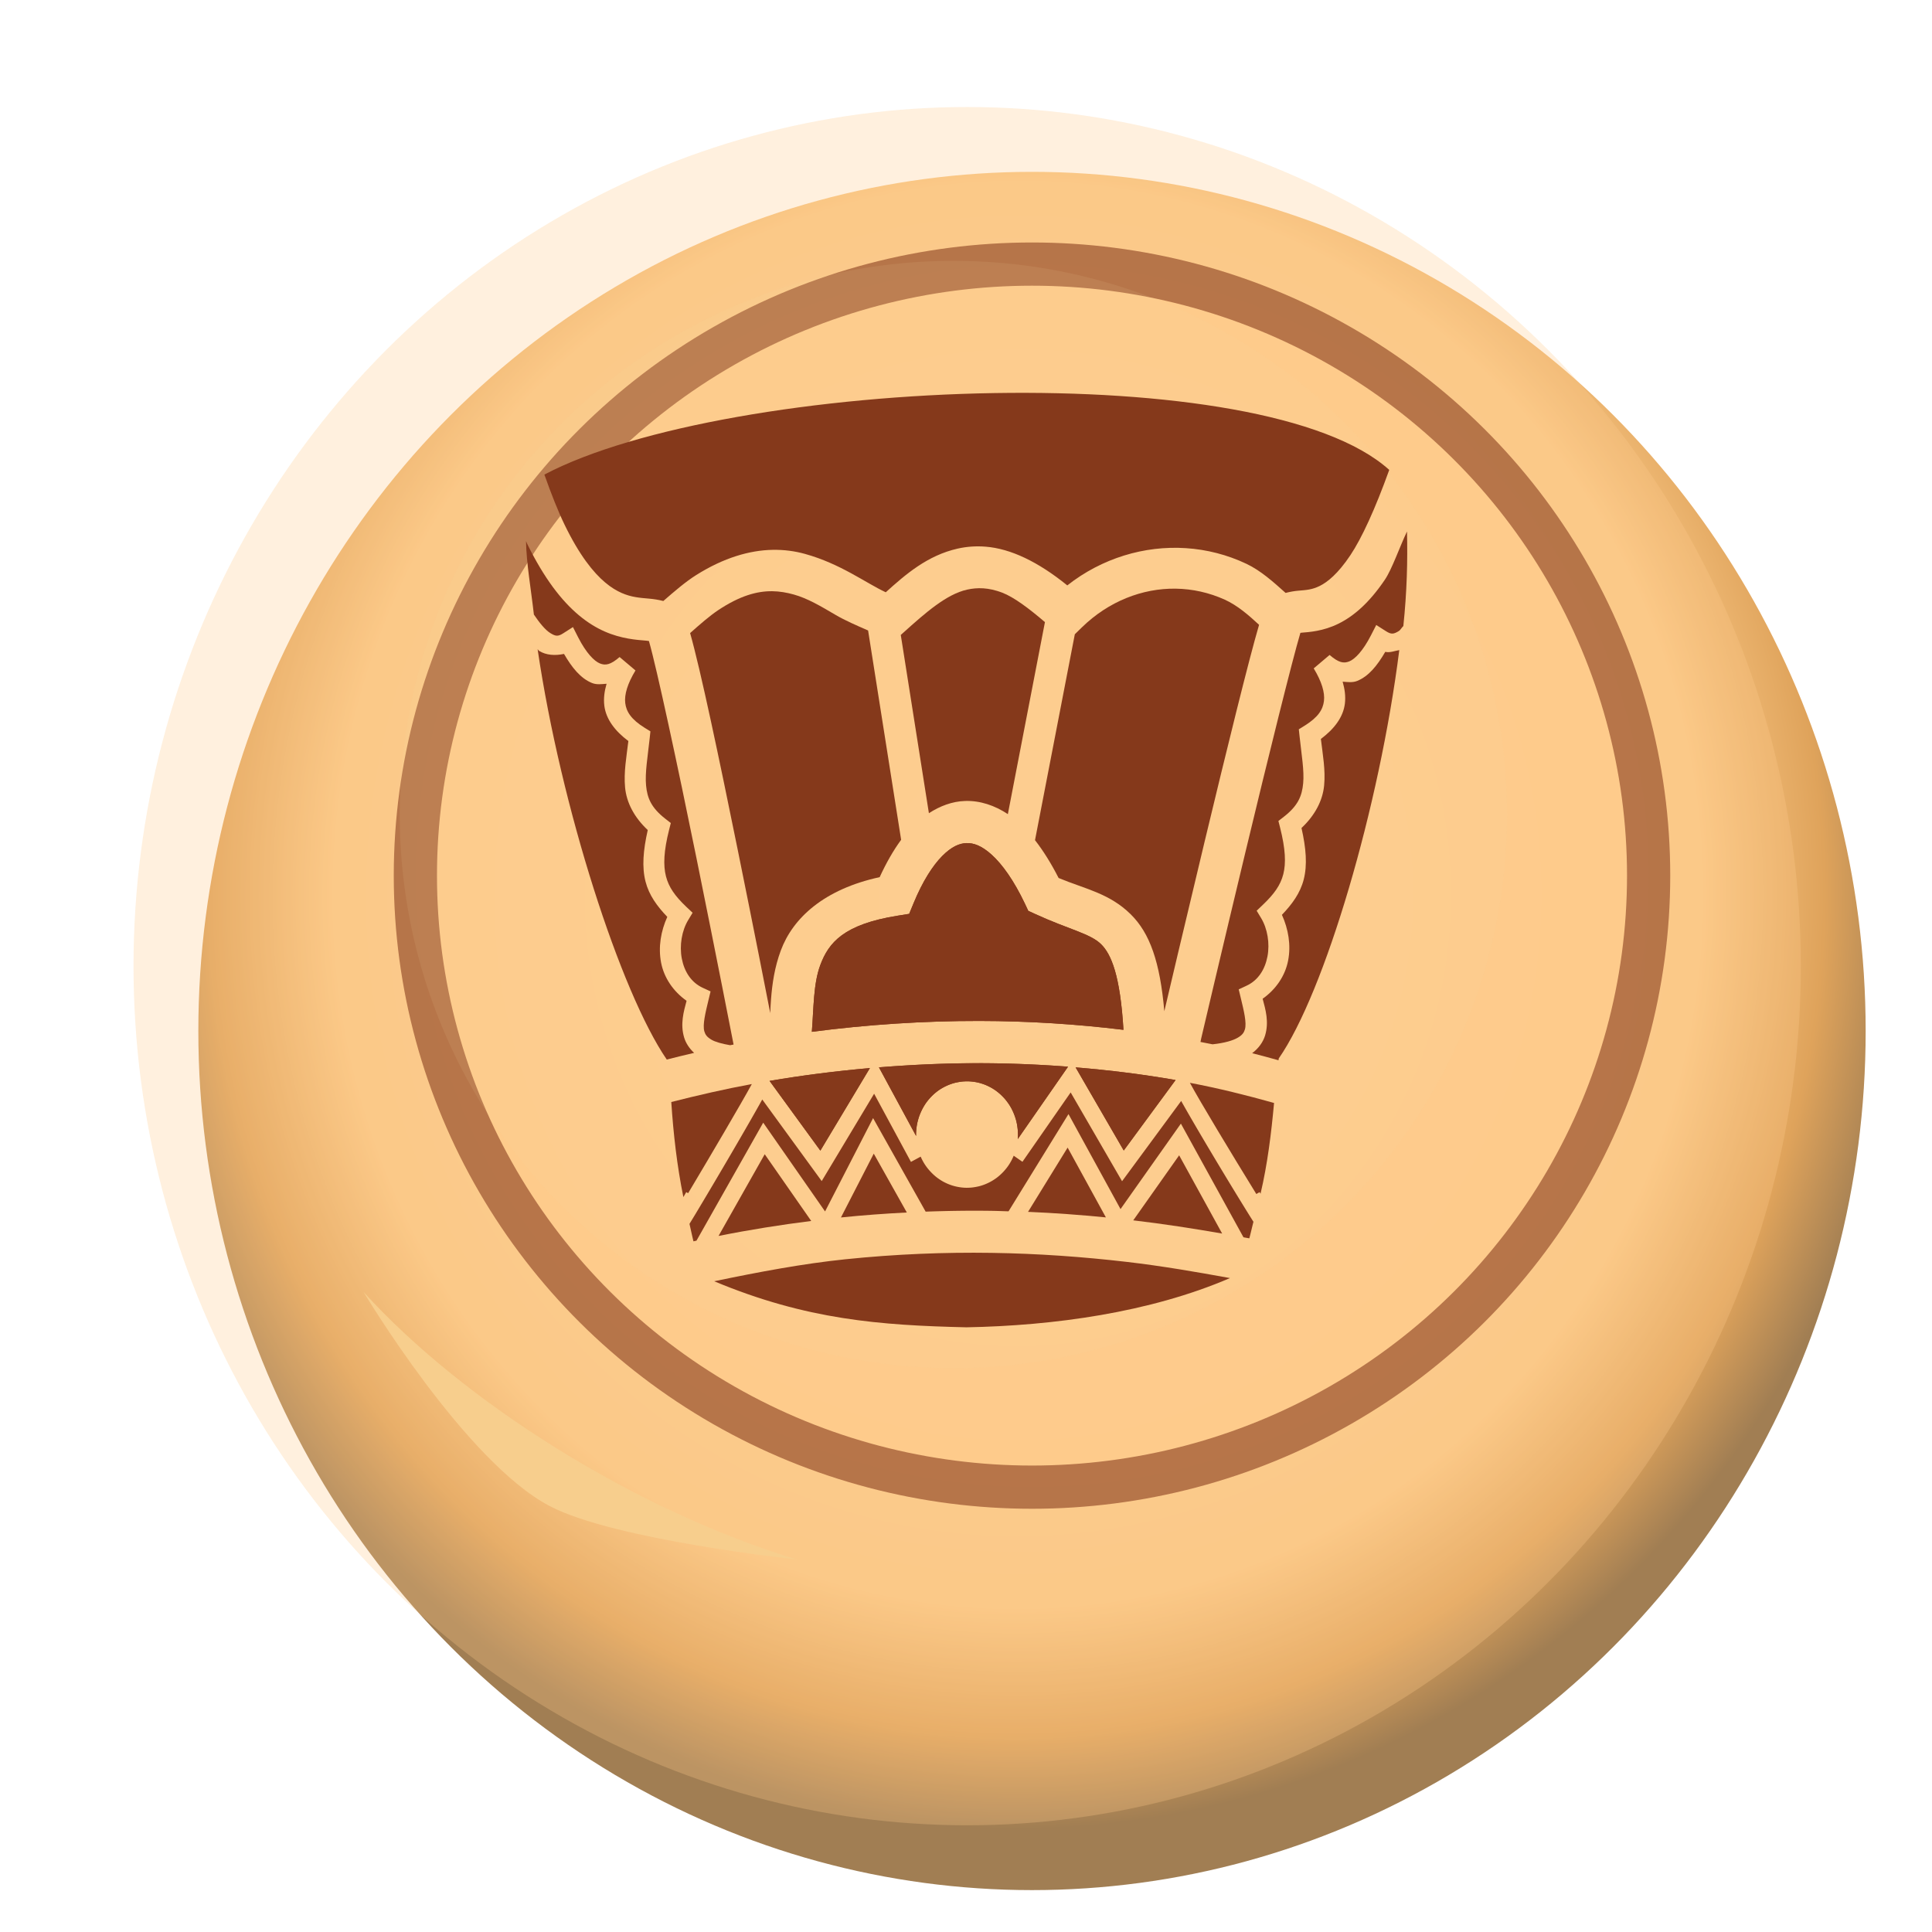<?xml version="1.0" encoding="UTF-8" standalone="no"?>
<svg
   width="92"
   height="92"
   id="svg2"
   version="1.1"
   inkscape:version="1.2 (dc2aedaf03, 2022-05-15)"
   sodipodi:docname="red_king.svg"
   inkscape:export-filename="D:\Pictures\Chess Variants\Xiangqi\pieces\Internationalized\Wood\Red Cannon.png"
   inkscape:export-xdpi="365.15302"
   inkscape:export-ydpi="365.15302"
   xml:space="preserve"
   xmlns:inkscape="http://www.inkscape.org/namespaces/inkscape"
   xmlns:sodipodi="http://sodipodi.sourceforge.net/DTD/sodipodi-0.dtd"
   xmlns:xlink="http://www.w3.org/1999/xlink"
   xmlns="http://www.w3.org/2000/svg"
   xmlns:svg="http://www.w3.org/2000/svg"
   xmlns:rdf="http://www.w3.org/1999/02/22-rdf-syntax-ns#"
   xmlns:cc="http://creativecommons.org/ns#"
   xmlns:dc="http://purl.org/dc/elements/1.1/"><defs
     id="defs10"><radialGradient
       inkscape:collect="always"
       xlink:href="#linearGradient22489"
       id="radialGradient22491"
       cx="-638.68"
       cy="63.567"
       fx="-638.68"
       fy="63.567"
       r="57.869"
       gradientTransform="matrix(1.075,0.024,-0.025,1.12,875.452,-171.127)"
       gradientUnits="userSpaceOnUse" /><linearGradient
       inkscape:collect="always"
       id="linearGradient22489"><stop
         style="stop-color:#f8d7a6;stop-opacity:1"
         offset="0"
         id="stop22485" /><stop
         style="stop-color:#fac886;stop-opacity:1"
         offset="0.763"
         id="stop40210" /><stop
         style="stop-color:#dfa35b;stop-opacity:1"
         offset="0.9"
         id="stop26749" /><stop
         style="stop-color:#a17e53;stop-opacity:1"
         offset="1"
         id="stop22487" /></linearGradient><filter
       inkscape:label="Tiger Fur"
       inkscape:menu="Overlays"
       inkscape:menu-tooltip="Tiger fur pattern with folds and bevel around the edges"
       height="1.402"
       y="-0.201"
       width="1.415"
       x="-0.207"
       style="color-interpolation-filters:sRGB"
       id="filter77257"><feTurbulence
         type="turbulence"
         result="result0"
         seed="57"
         numOctaves="2"
         baseFrequency="0.1 0.015"
         id="feTurbulence77241" /><feComposite
         result="result1"
         operator="over"
         in2="result0"
         in="result0"
         id="feComposite77243" /><feComposite
         result="fbSourceGraphic"
         in="SourceGraphic"
         operator="arithmetic"
         in2="result1"
         k1="1"
         id="feComposite77245"
         k2="0"
         k3="0"
         k4="0" /><feGaussianBlur
         stdDeviation="10"
         result="result8"
         in="fbSourceGraphic"
         id="feGaussianBlur77247" /><feComposite
         in2="result8"
         result="result6"
         operator="xor"
         in="result8"
         id="feComposite77249" /><feDisplacementMap
         xChannelSelector="A"
         yChannelSelector="A"
         scale="100"
         result="result4"
         in="result1"
         in2="result6"
         id="feDisplacementMap77251" /><feComposite
         in2="result4"
         result="result2"
         operator="arithmetic"
         k1="1"
         in="SourceGraphic"
         id="feComposite77253"
         k2="0"
         k3="0"
         k4="0" /><feComposite
         operator="out"
         in="SourceGraphic"
         in2="result2"
         id="feComposite77255" /></filter><filter
       inkscape:collect="always"
       style="color-interpolation-filters:sRGB"
       id="filter82197"
       x="-0.102"
       y="-0.165"
       width="1.203"
       height="1.329"><feGaussianBlur
         inkscape:collect="always"
         stdDeviation="1.273"
         id="feGaussianBlur82199" /></filter><filter
       inkscape:collect="always"
       style="color-interpolation-filters:sRGB"
       id="filter87124"
       x="-0.106"
       y="-0.106"
       width="1.211"
       height="1.211"><feGaussianBlur
         inkscape:collect="always"
         stdDeviation="3.048"
         id="feGaussianBlur87126" /></filter><filter
       style="color-interpolation-filters:sRGB;"
       inkscape:label="Drop Shadow"
       id="filter156792"
       x="-0.031"
       y="-0.03"
       width="1.101"
       height="1.098"><feFlood
         flood-opacity="0.498"
         flood-color="rgb(0,0,0)"
         result="flood"
         id="feFlood156782" /><feComposite
         in="flood"
         in2="SourceGraphic"
         operator="in"
         result="composite1"
         id="feComposite156784" /><feGaussianBlur
         in="composite1"
         stdDeviation="1.5"
         result="blur"
         id="feGaussianBlur156786" /><feOffset
         dx="4.5"
         dy="4.5"
         result="offset"
         id="feOffset156788" /><feComposite
         in="SourceGraphic"
         in2="offset"
         operator="over"
         result="composite2"
         id="feComposite156790" /></filter><filter
       inkscape:collect="always"
       style="color-interpolation-filters:sRGB"
       id="filter72262"
       x="-0.011"
       y="-0.011"
       width="1.023"
       height="1.021"><feGaussianBlur
         inkscape:collect="always"
         stdDeviation="0.299"
         id="feGaussianBlur72264" /></filter></defs><sodipodi:namedview
     pagecolor="#ffffff"
     bordercolor="#666666"
     borderopacity="1"
     objecttolerance="10"
     gridtolerance="10"
     guidetolerance="10"
     inkscape:pageopacity="0"
     inkscape:pageshadow="2"
     inkscape:window-width="3840"
     inkscape:window-height="2050"
     id="namedview8"
     showgrid="false"
     inkscape:zoom="11.313708"
     inkscape:cx="116.58423"
     inkscape:cy="17.324116"
     inkscape:window-x="3828"
     inkscape:window-y="-12"
     inkscape:window-maximized="1"
     inkscape:current-layer="layer2"
     fit-margin-top="0"
     fit-margin-left="0"
     fit-margin-right="0"
     fit-margin-bottom="0"
     inkscape:pagecheckerboard="false"
     showguides="false"
     inkscape:showpageshadow="2"
     inkscape:deskcolor="#d1d1d1" /><g
     inkscape:groupmode="layer"
     id="layer1"
     inkscape:label="Background"
     style="display:inline" /><g
     inkscape:groupmode="layer"
     id="layer2"
     inkscape:label="Symbol"
     style="display:inline"><g
       id="g156600"
       transform="matrix(0.686,0,0,0.686,-231.774,9.23)"><g
         id="g38345"
         transform="translate(216.733,159.424)"
         style="display:inline;filter:url(#filter156792)"><ellipse
           style="opacity:1;fill:url(#radialGradient22491);fill-opacity:1;stroke:none;stroke-width:1.944;stroke-linecap:round;stroke-linejoin:round;paint-order:stroke fill markers"
           id="path1193"
           cx="188.267"
           cy="-105.813"
           rx="57.869"
           ry="59.637" /><ellipse
           style="opacity:0.826;fill:#fecb8b;fill-opacity:1;stroke:#85391b;stroke-width:3;stroke-linecap:round;stroke-linejoin:round;stroke-dasharray:none;stroke-opacity:1;paint-order:markers fill stroke"
           id="path1750"
           cx="188.267"
           cy="-116.597"
           rx="42.804"
           ry="42.45" /></g><g
         id="g55586"
         transform="translate(56.927,154.474)"
         style="display:inline;opacity:0.288;mix-blend-mode:multiply;filter:url(#filter77257)"><ellipse
           style="opacity:1;fill:#fecb8b;fill-opacity:1;stroke:none;stroke-width:1.944;stroke-linecap:round;stroke-linejoin:round;paint-order:stroke fill markers"
           id="ellipse55582"
           cx="348.073"
           cy="-100.863"
           rx="57.869"
           ry="59.637" /></g><path
         style="display:inline;mix-blend-mode:normal;fill:#f7ce8d;fill-opacity:1;stroke:none;stroke-width:1px;stroke-linecap:butt;stroke-linejoin:miter;stroke-opacity:1;filter:url(#filter82197)"
         d="m 363.102,76.233 c 0,0 7.025,11.75 12.905,14.849 4.488,2.366 17.147,3.712 17.147,3.712 -11.2,-3.414 -23.095,-10.905 -30.052,-18.562 z"
         id="path78765"
         sodipodi:nodetypes="cscc" /><circle
         style="display:inline;opacity:0.322;mix-blend-mode:normal;fill:#efd49c;fill-opacity:1;stroke:none;stroke-width:3;stroke-linecap:round;stroke-linejoin:round;stroke-dasharray:none;stroke-opacity:1;paint-order:markers fill stroke;filter:url(#filter87124)"
         id="path84638"
         cx="-402.375"
         cy="-180.875"
         r="34.625"
         transform="matrix(1.11,0,0,1.11,850.681,243.857)" /></g><g
       transform="matrix(0.66,0,0,0.66,84.204,2.966)"
       id="g72336"
       style="display:inline;fill:#85391b;fill-opacity:1;filter:url(#filter72262)"><path
         transform="matrix(1.17,0,0,1.17,-111.086,3.827)"
         d="m 58.615,64.133 -2.83,4.01 c 1.886,0.221 3.702,0.506 5.482,0.814 z"
         style="display:inline;fill:#85391b;fill-opacity:1;stroke:none;stroke-width:1.498;stroke-linecap:butt;stroke-linejoin:miter;stroke-miterlimit:4;stroke-dasharray:none;stroke-opacity:1"
         id="path72288" /><path
         transform="matrix(1.17,0,0,1.17,-111.086,3.827)"
         d="m 33.059,64.066 -2.848,5.039 c 1.95,-0.389 3.852,-0.689 5.715,-0.924 z"
         style="display:inline;fill:#85391b;fill-opacity:1;stroke:none;stroke-width:1.498;stroke-linecap:butt;stroke-linejoin:miter;stroke-miterlimit:4;stroke-dasharray:none;stroke-opacity:1"
         id="path72290" /><path
         transform="matrix(1.17,0,0,1.17,-111.086,3.827)"
         d="m 39.783,64.029 -2.023,3.936 c 1.379,-0.142 2.73,-0.239 4.062,-0.307 z"
         style="display:inline;fill:#85391b;fill-opacity:1;stroke:none;stroke-width:1.498;stroke-linecap:butt;stroke-linejoin:miter;stroke-miterlimit:4;stroke-dasharray:none;stroke-opacity:1"
         id="path72292" /><path
         transform="matrix(1.17,0,0,1.17,-111.086,3.827)"
         d="m 51.738,63.656 -2.441,3.963 c 1.639,0.069 3.236,0.188 4.801,0.342 z"
         style="display:inline;fill:#85391b;fill-opacity:1;stroke:none;stroke-width:1.498;stroke-linecap:butt;stroke-linejoin:miter;stroke-miterlimit:4;stroke-dasharray:none;stroke-opacity:1"
         id="path72294" /><path
         transform="matrix(1.17,0,0,1.17,-111.086,3.827)"
         d="m 39.545,58.752 c -2.066,0.181 -4.132,0.442 -6.188,0.791 l 3.133,4.301 z"
         style="display:inline;fill:#85391b;fill-opacity:1;stroke:none;stroke-width:1.498;stroke-linecap:butt;stroke-linejoin:miter;stroke-miterlimit:4;stroke-dasharray:none;stroke-opacity:1"
         id="path72296" /><path
         transform="matrix(1.17,0,0,1.17,-111.086,3.827)"
         d="m 39.545,58.752 -3.055,5.092 -3.133,-4.301 c 2.056,-0.349 4.121,-0.61 6.188,-0.791 z"
         style="display:inline;fill:#85391b;fill-opacity:1;stroke:none;stroke-width:1.498;stroke-linecap:butt;stroke-linejoin:miter;stroke-miterlimit:4;stroke-dasharray:none;stroke-opacity:1"
         id="path72298" /><path
         transform="matrix(1.17,0,0,1.17,-111.086,3.827)"
         d="m 52.23,58.709 2.969,5.127 3.197,-4.346 c -2.018,-0.354 -4.079,-0.608 -6.166,-0.781 z"
         style="display:inline;fill:#85391b;fill-opacity:1;stroke:none;stroke-width:1.498;stroke-linecap:butt;stroke-linejoin:miter;stroke-miterlimit:4;stroke-dasharray:none;stroke-opacity:1"
         id="path72300" /><path
         transform="matrix(1.17,0,0,1.17,-111.086,3.827)"
         d="m 52.23,58.709 c 2.087,0.173 4.148,0.427 6.166,0.781 l -3.197,4.346 z"
         style="display:inline;fill:#85391b;fill-opacity:1;stroke:none;stroke-width:1.498;stroke-linecap:butt;stroke-linejoin:miter;stroke-miterlimit:4;stroke-dasharray:none;stroke-opacity:1"
         id="path72302" /><path
         transform="matrix(1.17,0,0,1.17,-111.086,3.827)"
         d="m 46.293,58.451 c -2.053,-0.003 -4.121,0.09 -6.189,0.256 l 2.291,4.232 a 3.141,3.284 0 0 1 -0.002,-0.088 3.141,3.284 0 0 1 0,-0.074 3.141,3.284 0 0 1 0.008,-0.154 3.141,3.284 0 0 1 0.014,-0.152 3.141,3.284 0 0 1 0.02,-0.152 3.141,3.284 0 0 1 0.027,-0.152 3.141,3.284 0 0 1 0.035,-0.148 3.141,3.284 0 0 1 0.041,-0.148 3.141,3.284 0 0 1 0.047,-0.146 3.141,3.284 0 0 1 0.055,-0.143 3.141,3.284 0 0 1 0.061,-0.141 3.141,3.284 0 0 1 0.066,-0.139 3.141,3.284 0 0 1 0.072,-0.133 3.141,3.284 0 0 1 0.078,-0.131 A 3.141,3.284 0 0 1 43,60.91 a 3.141,3.284 0 0 1 0.09,-0.121 3.141,3.284 0 0 1 0.096,-0.117 3.141,3.284 0 0 1 0.1,-0.113 3.141,3.284 0 0 1 0.105,-0.107 3.141,3.284 0 0 1 0.111,-0.104 3.141,3.284 0 0 1 0.113,-0.096 3.141,3.284 0 0 1 0.119,-0.092 3.141,3.284 0 0 1 0.123,-0.086 3.141,3.284 0 0 1 0.127,-0.078 3.141,3.284 0 0 1 0.129,-0.072 3.141,3.284 0 0 1 0.133,-0.066 3.141,3.284 0 0 1 0.137,-0.061 3.141,3.284 0 0 1 0.137,-0.053 3.141,3.284 0 0 1 0.141,-0.047 3.141,3.284 0 0 1 0.143,-0.039 3.141,3.284 0 0 1 0.145,-0.031 3.141,3.284 0 0 1 0.145,-0.025 3.141,3.284 0 0 1 0.146,-0.02 3.141,3.284 0 0 1 0.148,-0.01 3.141,3.284 0 0 1 0.146,-0.004 3.141,3.284 0 0 1 0.07,0 3.141,3.284 0 0 1 0.148,0.008 3.141,3.284 0 0 1 0.146,0.014 3.141,3.284 0 0 1 0.145,0.021 3.141,3.284 0 0 1 0.146,0.029 3.141,3.284 0 0 1 0.143,0.035 3.141,3.284 0 0 1 0.141,0.043 3.141,3.284 0 0 1 0.141,0.049 3.141,3.284 0 0 1 0.137,0.057 3.141,3.284 0 0 1 0.135,0.064 3.141,3.284 0 0 1 0.131,0.068 3.141,3.284 0 0 1 0.129,0.076 3.141,3.284 0 0 1 0.125,0.082 3.141,3.284 0 0 1 0.119,0.088 3.141,3.284 0 0 1 0.117,0.094 3.141,3.284 0 0 1 0.113,0.1 3.141,3.284 0 0 1 0.107,0.105 3.141,3.284 0 0 1 0.104,0.109 3.141,3.284 0 0 1 0.098,0.115 3.141,3.284 0 0 1 0.092,0.121 3.141,3.284 0 0 1 0.088,0.123 3.141,3.284 0 0 1 0.082,0.129 3.141,3.284 0 0 1 0.076,0.131 3.141,3.284 0 0 1 0.068,0.137 3.141,3.284 0 0 1 0.064,0.139 3.141,3.284 0 0 1 0.057,0.143 3.141,3.284 0 0 1 0.051,0.145 3.141,3.284 0 0 1 0.045,0.146 3.141,3.284 0 0 1 0.037,0.148 3.141,3.284 0 0 1 0.031,0.15 3.141,3.284 0 0 1 0.023,0.152 3.141,3.284 0 0 1 0.018,0.152 3.141,3.284 0 0 1 0.01,0.154 3.141,3.284 0 0 1 0.004,0.154 3.141,3.284 0 0 1 -0.002,0.127 3.141,3.284 0 0 1 -0.01,0.154 l 3.102,-4.465 C 49.956,58.53 48.132,58.454 46.293,58.451 Z"
         style="display:inline;fill:#85391b;fill-opacity:1;stroke:none;stroke-width:1.498;stroke-linecap:butt;stroke-linejoin:miter;stroke-miterlimit:4;stroke-dasharray:none;stroke-opacity:1"
         id="path72304" /><path
         transform="matrix(1.17,0,0,1.17,-111.086,3.827)"
         d="m 46.293,58.451 c 1.839,0.002 3.663,0.079 5.471,0.217 l -3.102,4.465 a 3.141,3.284 0 0 0 0.01,-0.154 3.141,3.284 0 0 0 0.002,-0.127 3.141,3.284 0 0 0 -0.004,-0.154 3.141,3.284 0 0 0 -0.01,-0.154 3.141,3.284 0 0 0 -0.018,-0.152 3.141,3.284 0 0 0 -0.023,-0.152 3.141,3.284 0 0 0 -0.031,-0.15 3.141,3.284 0 0 0 -0.037,-0.148 3.141,3.284 0 0 0 -0.045,-0.146 3.141,3.284 0 0 0 -0.051,-0.145 3.141,3.284 0 0 0 -0.057,-0.143 3.141,3.284 0 0 0 -0.064,-0.139 3.141,3.284 0 0 0 -0.068,-0.137 3.141,3.284 0 0 0 -0.076,-0.131 3.141,3.284 0 0 0 -0.082,-0.129 3.141,3.284 0 0 0 -0.088,-0.123 3.141,3.284 0 0 0 -0.092,-0.121 3.141,3.284 0 0 0 -0.098,-0.115 3.141,3.284 0 0 0 -0.104,-0.109 3.141,3.284 0 0 0 -0.107,-0.105 3.141,3.284 0 0 0 -0.113,-0.1 3.141,3.284 0 0 0 -0.117,-0.094 3.141,3.284 0 0 0 -0.119,-0.088 3.141,3.284 0 0 0 -0.125,-0.082 3.141,3.284 0 0 0 -0.129,-0.076 3.141,3.284 0 0 0 -0.131,-0.068 3.141,3.284 0 0 0 -0.135,-0.064 3.141,3.284 0 0 0 -0.137,-0.057 3.141,3.284 0 0 0 -0.141,-0.049 3.141,3.284 0 0 0 -0.141,-0.043 3.141,3.284 0 0 0 -0.143,-0.035 3.141,3.284 0 0 0 -0.146,-0.029 3.141,3.284 0 0 0 -0.145,-0.021 3.141,3.284 0 0 0 -0.146,-0.014 3.141,3.284 0 0 0 -0.148,-0.008 3.141,3.284 0 0 0 -0.07,0 3.141,3.284 0 0 0 -0.146,0.004 3.141,3.284 0 0 0 -0.148,0.01 3.141,3.284 0 0 0 -0.146,0.02 3.141,3.284 0 0 0 -0.145,0.025 3.141,3.284 0 0 0 -0.145,0.031 3.141,3.284 0 0 0 -0.143,0.039 3.141,3.284 0 0 0 -0.141,0.047 3.141,3.284 0 0 0 -0.137,0.053 3.141,3.284 0 0 0 -0.137,0.061 3.141,3.284 0 0 0 -0.133,0.066 3.141,3.284 0 0 0 -0.129,0.072 3.141,3.284 0 0 0 -0.127,0.078 3.141,3.284 0 0 0 -0.123,0.086 3.141,3.284 0 0 0 -0.119,0.092 3.141,3.284 0 0 0 -0.113,0.096 3.141,3.284 0 0 0 -0.111,0.104 3.141,3.284 0 0 0 -0.105,0.107 3.141,3.284 0 0 0 -0.1,0.113 3.141,3.284 0 0 0 -0.096,0.117 3.141,3.284 0 0 0 -0.09,0.121 3.141,3.284 0 0 0 -0.084,0.127 3.141,3.284 0 0 0 -0.078,0.131 3.141,3.284 0 0 0 -0.072,0.133 3.141,3.284 0 0 0 -0.066,0.139 3.141,3.284 0 0 0 -0.061,0.141 3.141,3.284 0 0 0 -0.055,0.143 3.141,3.284 0 0 0 -0.047,0.146 3.141,3.284 0 0 0 -0.041,0.148 3.141,3.284 0 0 0 -0.035,0.148 3.141,3.284 0 0 0 -0.027,0.152 3.141,3.284 0 0 0 -0.02,0.152 3.141,3.284 0 0 0 -0.014,0.152 3.141,3.284 0 0 0 -0.008,0.154 3.141,3.284 0 0 0 0,0.074 3.141,3.284 0 0 0 0.002,0.088 l -2.291,-4.232 c 2.069,-0.166 4.136,-0.258 6.189,-0.256 z"
         style="display:inline;fill:#85391b;fill-opacity:1;stroke:none;stroke-width:1.498;stroke-linecap:butt;stroke-linejoin:miter;stroke-miterlimit:4;stroke-dasharray:none;stroke-opacity:1"
         id="path72306" /><path
         transform="matrix(1.17,0,0,1.17,-111.086,3.827)"
         d="m 45.5,44.879 c -0.428,0.013 -0.913,0.209 -1.496,0.797 -0.583,0.588 -1.209,1.559 -1.76,2.895 L 41.967,49.242 41.25,49.357 c -1.659,0.266 -2.721,0.68 -3.434,1.201 -0.712,0.521 -1.074,1.151 -1.332,1.846 -0.427,1.151 -0.402,2.622 -0.52,4.113 3.444,-0.45 6.904,-0.674 10.33,-0.67 3,0.004 5.971,0.192 8.887,0.547 -0.101,-1.679 -0.289,-2.846 -0.531,-3.67 -0.242,-0.824 -0.537,-1.304 -0.848,-1.609 -0.674,-0.663 -2,-0.913 -4.061,-1.861 L 49.312,49.057 49.111,48.629 C 48.429,47.185 47.706,46.186 47.066,45.605 46.427,45.024 45.928,44.865 45.5,44.879 Z"
         style="display:inline;fill:#85391b;fill-opacity:1;stroke:none;stroke-width:1.498;stroke-linecap:butt;stroke-linejoin:miter;stroke-miterlimit:4;stroke-dasharray:none;stroke-opacity:1"
         id="path72308" /><path
         transform="matrix(1.17,0,0,1.17,-111.086,3.827)"
         d="m 45.5,44.879 c 0.428,-0.013 0.927,0.146 1.566,0.727 0.639,0.581 1.362,1.58 2.045,3.023 l 0.201,0.428 0.43,0.197 c 2.06,0.948 3.387,1.198 4.061,1.861 0.31,0.306 0.606,0.786 0.848,1.609 0.242,0.824 0.431,1.991 0.531,3.67 -2.916,-0.355 -5.887,-0.543 -8.887,-0.547 -3.426,-0.004 -6.886,0.22 -10.33,0.67 0.118,-1.491 0.092,-2.962 0.52,-4.113 0.258,-0.695 0.62,-1.324 1.332,-1.846 0.712,-0.521 1.774,-0.935 3.434,-1.201 l 0.717,-0.115 0.277,-0.672 C 42.795,47.234 43.421,46.264 44.004,45.676 44.587,45.088 45.072,44.892 45.5,44.879 Z"
         style="display:inline;fill:#85391b;fill-opacity:1;stroke:none;stroke-width:1.498;stroke-linecap:butt;stroke-linejoin:miter;stroke-miterlimit:4;stroke-dasharray:none;stroke-opacity:1"
         id="path72310" /><path
         transform="matrix(1.17,0,0,1.17,-111.086,3.827)"
         d="m 52.182,32 -2.455,12.699 c 0.517,0.664 1,1.44 1.455,2.332 0.801,0.335 1.583,0.569 2.328,0.881 0.745,0.312 1.455,0.703 2.115,1.354 0.594,0.584 1.046,1.321 1.383,2.291 0.337,0.97 0.56,2.174 0.693,3.691 0.212,-0.901 1.184,-5.044 2.486,-10.465 1.361,-5.666 2.716,-11.183 3.357,-13.365 -0.664,-0.615 -1.347,-1.202 -2.111,-1.549 -0.968,-0.439 -1.995,-0.664 -3.025,-0.68 -1.031,-0.016 -2.064,0.18 -3.047,0.578 -0.983,0.398 -1.915,1.001 -2.74,1.805 z"
         style="display:inline;fill:#85391b;fill-opacity:1;stroke:none;stroke-width:1.498;stroke-linecap:butt;stroke-linejoin:miter;stroke-miterlimit:4;stroke-dasharray:none;stroke-opacity:1"
         id="path72312" /><path
         transform="matrix(1.17,0,0,1.17,-111.086,3.827)"
         d="m 41.449,32.043 1.734,10.992 c 0.686,-0.442 1.436,-0.729 2.234,-0.754 0.919,-0.029 1.82,0.272 2.635,0.811 l 2.287,-11.84 C 49.345,30.401 48.431,29.717 47.713,29.439 46.86,29.11 46.163,29.109 45.533,29.25 c -0.63,0.141 -1.264,0.491 -1.918,0.965 -0.654,0.474 -1.325,1.071 -2.031,1.707 z"
         style="display:inline;fill:#85391b;fill-opacity:1;stroke:none;stroke-width:1.498;stroke-linecap:butt;stroke-linejoin:miter;stroke-miterlimit:4;stroke-dasharray:none;stroke-opacity:1"
         id="path72314" /><path
         transform="matrix(1.17,0,0,1.17,-111.086,3.827)"
         d="m 33.4,55.373 c 0.012,-0.309 0.023,-0.538 0.049,-0.877 0.07,-0.933 0.219,-1.963 0.602,-2.994 0.372,-1.002 1.038,-1.947 2.041,-2.734 0.501,-0.394 1.088,-0.748 1.762,-1.051 0.674,-0.302 1.436,-0.552 2.293,-0.738 0.4,-0.868 0.837,-1.641 1.324,-2.303 L 39.434,31.768 c -0.7,-0.306 -1.411,-0.611 -2.023,-0.971 -0.884,-0.519 -1.709,-1.012 -2.562,-1.248 -0.427,-0.118 -0.864,-0.198 -1.332,-0.203 -0.468,-0.005 -0.968,0.066 -1.516,0.248 -0.548,0.182 -1.145,0.477 -1.811,0.92 -0.519,0.346 -1.121,0.87 -1.732,1.414 0.644,2.262 1.788,7.714 2.934,13.355 1.062,5.229 1.791,8.97 2.01,10.09 z"
         style="display:inline;fill:#85391b;fill-opacity:1;stroke:none;stroke-width:1.498;stroke-linecap:butt;stroke-linejoin:miter;stroke-miterlimit:4;stroke-dasharray:none;stroke-opacity:1"
         id="path72316" /><path
         transform="matrix(1.17,0,0,1.17,-111.086,3.827)"
         d="m 18.824,30.785 c 0.341,0.509 0.706,0.952 1.004,1.137 0.329,0.204 0.474,0.232 0.803,0.021 l 0.602,-0.385 0.324,0.637 c 0.496,0.971 0.995,1.468 1.338,1.605 0.343,0.138 0.65,0.091 1.215,-0.395 l 0.979,0.828 c -0.491,0.809 -0.695,1.488 -0.631,2.012 0.032,0.262 0.122,0.513 0.309,0.764 0.187,0.251 0.471,0.502 0.895,0.764 l 0.348,0.215 -0.043,0.406 c -0.125,1.17 -0.299,2.15 -0.225,2.932 0.037,0.391 0.117,0.735 0.297,1.066 0.18,0.331 0.459,0.65 0.895,0.99 l 0.334,0.26 -0.104,0.41 c -0.333,1.32 -0.369,2.198 -0.195,2.875 0.174,0.677 0.559,1.221 1.262,1.889 l 0.381,0.359 -0.271,0.449 c -0.395,0.65 -0.549,1.567 -0.395,2.375 0.077,0.404 0.222,0.772 0.436,1.08 0.214,0.308 0.497,0.558 0.854,0.723 l 0.484,0.223 -0.125,0.518 c -0.194,0.802 -0.377,1.553 -0.258,1.949 0.06,0.198 0.151,0.342 0.443,0.514 0.225,0.132 0.628,0.248 1.143,0.336 0.071,-0.014 0.143,-0.025 0.215,-0.039 l -0.004,-0.023 v -0.004 c 0,0 -1.078,-5.533 -2.285,-11.477 -1.167,-5.747 -2.457,-11.742 -2.93,-13.381 -0.076,-0.01 -0.08,-0.015 -0.197,-0.025 -0.553,-0.047 -1.491,-0.105 -2.531,-0.562 -0.52,-0.229 -1.049,-0.549 -1.582,-0.994 C 21.072,30.391 20.535,29.821 20,29.096 19.465,28.37 18.933,27.488 18.406,26.416 c -0.022,-0.046 -0.044,-0.116 -0.066,-0.162 0.018,1.356 0.313,3.003 0.484,4.531 z"
         style="display:inline;fill:#85391b;fill-opacity:1;stroke:none;stroke-width:1.498;stroke-linecap:butt;stroke-linejoin:miter;stroke-miterlimit:4;stroke-dasharray:none;stroke-opacity:1"
         id="path72318" /><path
         transform="matrix(1.17,0,0,1.17,-111.086,3.827)"
         d="m 27.016,58.227 c 0.563,-0.139 1.124,-0.284 1.689,-0.412 -0.299,-0.275 -0.512,-0.603 -0.615,-0.947 -0.249,-0.829 -0.03,-1.595 0.15,-2.264 -0.412,-0.291 -0.76,-0.646 -1.027,-1.045 -0.268,-0.399 -0.455,-0.843 -0.545,-1.312 -0.183,-0.955 -0.014,-1.942 0.383,-2.818 -0.628,-0.655 -1.126,-1.336 -1.342,-2.176 -0.229,-0.891 -0.147,-1.924 0.137,-3.178 -0.423,-0.398 -0.752,-0.824 -0.984,-1.266 -0.233,-0.442 -0.37,-0.899 -0.414,-1.361 -0.089,-0.941 0.085,-1.881 0.203,-2.863 -0.412,-0.307 -0.757,-0.644 -1.012,-1.008 -0.255,-0.364 -0.42,-0.755 -0.471,-1.172 -0.056,-0.453 0.01,-0.903 0.139,-1.352 -0.302,0.023 -0.609,0.071 -0.896,-0.045 -0.706,-0.284 -1.237,-0.945 -1.73,-1.795 -0.542,0.116 -1.097,0.086 -1.537,-0.188 -0.037,-0.023 -0.054,-0.075 -0.09,-0.1 1.44,9.757 5.123,21.161 7.963,25.301 z"
         style="display:inline;fill:#85391b;fill-opacity:1;stroke:none;stroke-width:1.498;stroke-linecap:butt;stroke-linejoin:miter;stroke-miterlimit:4;stroke-dasharray:none;stroke-opacity:1"
         id="path72320" /><path
         transform="matrix(1.17,0,0,1.17,-111.086,3.827)"
         d="m 28.043,66.709 c 0.076,-0.133 0.093,-0.162 0.176,-0.307 l 0.117,0.066 c 1.437,-2.408 3.261,-5.508 3.928,-6.73 -1.668,0.308 -3.323,0.69 -4.967,1.107 0.128,1.959 0.355,3.952 0.746,5.863 z"
         style="display:inline;fill:#85391b;fill-opacity:1;stroke:none;stroke-width:1.498;stroke-linecap:butt;stroke-linejoin:miter;stroke-miterlimit:4;stroke-dasharray:none;stroke-opacity:1"
         id="path72322" /><path
         transform="matrix(1.17,0,0,1.17,-111.086,3.827)"
         d="m 61.752,71.703 c -2.076,-0.378 -4.174,-0.743 -6.385,-1 -2.667,-0.31 -5.438,-0.512 -8.324,-0.555 -2.886,-0.043 -5.887,0.073 -9.018,0.396 -2.584,0.267 -5.316,0.778 -8.082,1.355 5.685,2.376 10.235,2.717 15.557,2.84 5.351,-0.099 11.294,-0.902 16.252,-3.037 z"
         style="display:inline;fill:#85391b;fill-opacity:1;stroke:none;stroke-width:1.498;stroke-linecap:butt;stroke-linejoin:miter;stroke-miterlimit:4;stroke-dasharray:none;stroke-opacity:1"
         id="path72324" /><path
         transform="matrix(1.17,0,0,1.17,-111.086,3.827)"
         d="M 63.197,68.232 C 63.112,68.096 63.059,68.015 62.967,67.867 61.536,65.566 59.631,62.374 58.74,60.781 l -3.645,4.949 -3.17,-5.475 -2.973,4.277 -0.539,-0.375 a 3.141,3.284 0 0 1 -0.047,0.105 3.141,3.284 0 0 1 -0.066,0.139 3.141,3.284 0 0 1 -0.072,0.133 3.141,3.284 0 0 1 -0.078,0.131 3.141,3.284 0 0 1 -0.084,0.127 3.141,3.284 0 0 1 -0.09,0.121 3.141,3.284 0 0 1 -0.096,0.117 3.141,3.284 0 0 1 -0.1,0.113 3.141,3.284 0 0 1 -0.105,0.107 3.141,3.284 0 0 1 -0.111,0.104 3.141,3.284 0 0 1 -0.113,0.096 3.141,3.284 0 0 1 -0.119,0.092 3.141,3.284 0 0 1 -0.123,0.084 3.141,3.284 0 0 1 -0.127,0.08 3.141,3.284 0 0 1 -0.129,0.072 3.141,3.284 0 0 1 -0.133,0.066 3.141,3.284 0 0 1 -0.137,0.061 3.141,3.284 0 0 1 -0.137,0.053 3.141,3.284 0 0 1 -0.141,0.047 3.141,3.284 0 0 1 -0.143,0.039 3.141,3.284 0 0 1 -0.145,0.031 3.141,3.284 0 0 1 -0.145,0.025 3.141,3.284 0 0 1 -0.146,0.02 3.141,3.284 0 0 1 -0.148,0.01 3.141,3.284 0 0 1 -0.146,0.004 3.141,3.284 0 0 1 -0.051,0 3.141,3.284 0 0 1 -0.146,-0.006 3.141,3.284 0 0 1 -0.146,-0.014 3.141,3.284 0 0 1 -0.146,-0.021 3.141,3.284 0 0 1 -0.145,-0.027 3.141,3.284 0 0 1 -0.145,-0.035 3.141,3.284 0 0 1 -0.141,-0.041 3.141,3.284 0 0 1 -0.141,-0.049 3.141,3.284 0 0 1 -0.137,-0.055 3.141,3.284 0 0 1 -0.135,-0.062 3.141,3.284 0 0 1 -0.133,-0.068 3.141,3.284 0 0 1 -0.129,-0.076 3.141,3.284 0 0 1 -0.125,-0.082 3.141,3.284 0 0 1 -0.121,-0.086 3.141,3.284 0 0 1 -0.117,-0.094 3.141,3.284 0 0 1 -0.113,-0.1 3.141,3.284 0 0 1 -0.107,-0.104 3.141,3.284 0 0 1 -0.104,-0.109 3.141,3.284 0 0 1 -0.1,-0.115 3.141,3.284 0 0 1 -0.094,-0.119 3.141,3.284 0 0 1 -0.088,-0.123 3.141,3.284 0 0 1 -0.082,-0.127 3.141,3.284 0 0 1 -0.076,-0.133 3.141,3.284 0 0 1 -0.07,-0.135 3.141,3.284 0 0 1 -0.064,-0.139 l -0.6,0.324 -2.271,-4.203 -3.232,5.387 -3.666,-5.031 c -0.883,1.592 -2.758,4.797 -4.152,7.117 -0.134,0.223 -0.216,0.354 -0.336,0.553 0.083,0.356 0.156,0.713 0.246,1.076 0.062,-0.013 0.124,-0.028 0.186,-0.041 l 4.115,-7.277 3.814,5.475 2.961,-5.756 3.242,5.768 c 1.389,-0.05 2.755,-0.069 4.094,-0.049 0.342,0.005 0.678,0.02 1.018,0.029 L 51.791,61.59 55,67.449 58.723,62.178 62.582,69.188 c 0.119,0.022 0.24,0.044 0.361,0.064 0.092,-0.344 0.167,-0.682 0.254,-1.02 z"
         style="display:inline;fill:#85391b;fill-opacity:1;stroke:none;stroke-width:1.498;stroke-linecap:butt;stroke-linejoin:miter;stroke-miterlimit:4;stroke-dasharray:none;stroke-opacity:1"
         id="path72326" /><path
         transform="matrix(1.17,0,0,1.17,-111.086,3.827)"
         d="m 64.467,60.904 c -1.695,-0.476 -3.419,-0.906 -5.189,-1.242 0.603,1.121 2.581,4.397 4.096,6.857 l 0.203,-0.117 c 0.027,0.047 0.031,0.054 0.057,0.1 0.428,-1.813 0.664,-3.733 0.834,-5.598 z"
         style="display:inline;fill:#85391b;fill-opacity:1;stroke:none;stroke-width:1.498;stroke-linecap:butt;stroke-linejoin:miter;stroke-miterlimit:4;stroke-dasharray:none;stroke-opacity:1"
         id="path72328" /><path
         transform="matrix(1.17,0,0,1.17,-111.086,3.827)"
         d="m 72.188,32.979 c -0.29,0.045 -0.559,0.173 -0.863,0.107 -0.494,0.85 -1.026,1.509 -1.732,1.793 -0.288,0.116 -0.594,0.068 -0.896,0.045 0.129,0.448 0.194,0.898 0.139,1.352 -0.051,0.417 -0.214,0.808 -0.469,1.172 -0.254,0.364 -0.6,0.7 -1.012,1.008 0.118,0.982 0.291,1.924 0.201,2.865 -0.044,0.462 -0.182,0.92 -0.414,1.361 -0.232,0.442 -0.559,0.868 -0.982,1.266 0.284,1.253 0.366,2.285 0.137,3.176 -0.216,0.841 -0.715,1.522 -1.344,2.178 0.396,0.876 0.566,1.862 0.383,2.816 -0.09,0.47 -0.278,0.915 -0.545,1.314 -0.267,0.399 -0.615,0.754 -1.027,1.045 0.18,0.668 0.402,1.433 0.152,2.262 -0.123,0.409 -0.402,0.797 -0.799,1.096 0.548,0.135 1.085,0.289 1.627,0.436 2.8e-5,-0.039 0.012,-0.07 0.012,-0.109 2.84,-4.087 6.208,-15.486 7.434,-25.182 z"
         style="display:inline;fill:#85391b;fill-opacity:1;stroke:none;stroke-width:1.498;stroke-linecap:butt;stroke-linejoin:miter;stroke-miterlimit:4;stroke-dasharray:none;stroke-opacity:1"
         id="path72330" /><path
         transform="matrix(1.17,0,0,1.17,-111.086,3.827)"
         d="m 72.664,25.668 c -0.455,0.953 -0.918,2.311 -1.365,2.973 -0.485,0.717 -0.966,1.278 -1.443,1.719 -0.477,0.44 -0.951,0.76 -1.422,0.992 -0.942,0.465 -1.812,0.515 -2.275,0.553 -0.047,0.004 -0.029,0.004 -0.066,0.008 -0.513,1.725 -1.992,7.701 -3.379,13.477 -1.434,5.971 -2.738,11.531 -2.738,11.531 l -0.045,0.221 c 0.248,0.048 0.497,0.094 0.744,0.145 0.764,-0.081 1.268,-0.239 1.553,-0.406 0.292,-0.171 0.384,-0.317 0.443,-0.516 0.119,-0.397 -0.064,-1.147 -0.258,-1.949 l -0.125,-0.518 0.482,-0.223 c 0.356,-0.165 0.641,-0.414 0.855,-0.723 0.214,-0.308 0.358,-0.676 0.436,-1.08 0.155,-0.808 9.33e-4,-1.725 -0.395,-2.375 L 63.395,49.049 63.773,48.688 c 0.702,-0.668 1.09,-1.212 1.264,-1.889 0.174,-0.677 0.136,-1.555 -0.197,-2.875 l -0.104,-0.41 0.334,-0.258 c 0.436,-0.34 0.716,-0.658 0.896,-0.99 0.18,-0.332 0.26,-0.677 0.297,-1.068 0.074,-0.782 -0.1,-1.761 -0.225,-2.932 l -0.043,-0.406 0.348,-0.215 c 0.423,-0.262 0.708,-0.513 0.895,-0.764 0.187,-0.251 0.275,-0.502 0.307,-0.764 0.064,-0.524 -0.14,-1.203 -0.631,-2.012 l 0.979,-0.828 c 0.565,0.486 0.872,0.534 1.215,0.396 0.343,-0.138 0.84,-0.636 1.336,-1.607 l 0.326,-0.637 0.604,0.385 c 0.329,0.21 0.474,0.183 0.803,-0.021 0.078,-0.049 0.178,-0.223 0.264,-0.299 0.221,-2.111 0.27,-4.033 0.225,-5.826 z"
         style="display:inline;fill:#85391b;fill-opacity:1;stroke:none;stroke-width:1.498;stroke-linecap:butt;stroke-linejoin:miter;stroke-miterlimit:4;stroke-dasharray:none;stroke-opacity:1"
         id="path72332" /><path
         transform="matrix(1.17,0,0,1.17,-111.086,3.827)"
         d="m 47.227,17.127 c -10.895,0.176 -22.14,2.067 -27.756,5.027 0.422,1.19 0.841,2.256 1.246,3.092 0.457,0.942 0.901,1.681 1.322,2.26 0.842,1.158 1.596,1.683 2.195,1.947 0.6,0.264 1.109,0.3 1.707,0.352 0.252,0.022 0.546,0.064 0.865,0.145 0.691,-0.602 1.38,-1.194 2.033,-1.604 0.854,-0.536 1.675,-0.916 2.459,-1.166 0.784,-0.25 1.532,-0.371 2.24,-0.385 0.708,-0.014 1.377,0.077 2.002,0.25 1.097,0.304 2.033,0.751 2.85,1.195 0.816,0.444 1.512,0.883 2.133,1.172 0.612,-0.553 1.255,-1.122 1.979,-1.605 0.724,-0.484 1.529,-0.88 2.463,-1.09 0.55,-0.123 1.125,-0.165 1.721,-0.117 0.768,0.062 1.573,0.292 2.414,0.691 0.841,0.399 1.716,0.966 2.617,1.697 1.07,-0.842 2.258,-1.457 3.5,-1.842 1.242,-0.385 2.536,-0.539 3.816,-0.455 1.281,0.083 2.547,0.404 3.734,0.967 0.879,0.417 1.647,1.108 2.412,1.793 0.288,-0.073 0.559,-0.118 0.766,-0.135 0.517,-0.042 0.87,-0.063 1.34,-0.295 0.47,-0.232 1.119,-0.742 1.891,-1.898 0.704,-1.054 1.531,-2.856 2.395,-5.258 -3.855,-3.483 -13.815,-4.909 -24.344,-4.738 z"
         style="display:inline;fill:#85391b;fill-opacity:1;stroke:none;stroke-width:1.498;stroke-linecap:butt;stroke-linejoin:miter;stroke-miterlimit:4;stroke-dasharray:none;stroke-opacity:1"
         id="path72334" /></g></g></svg>
